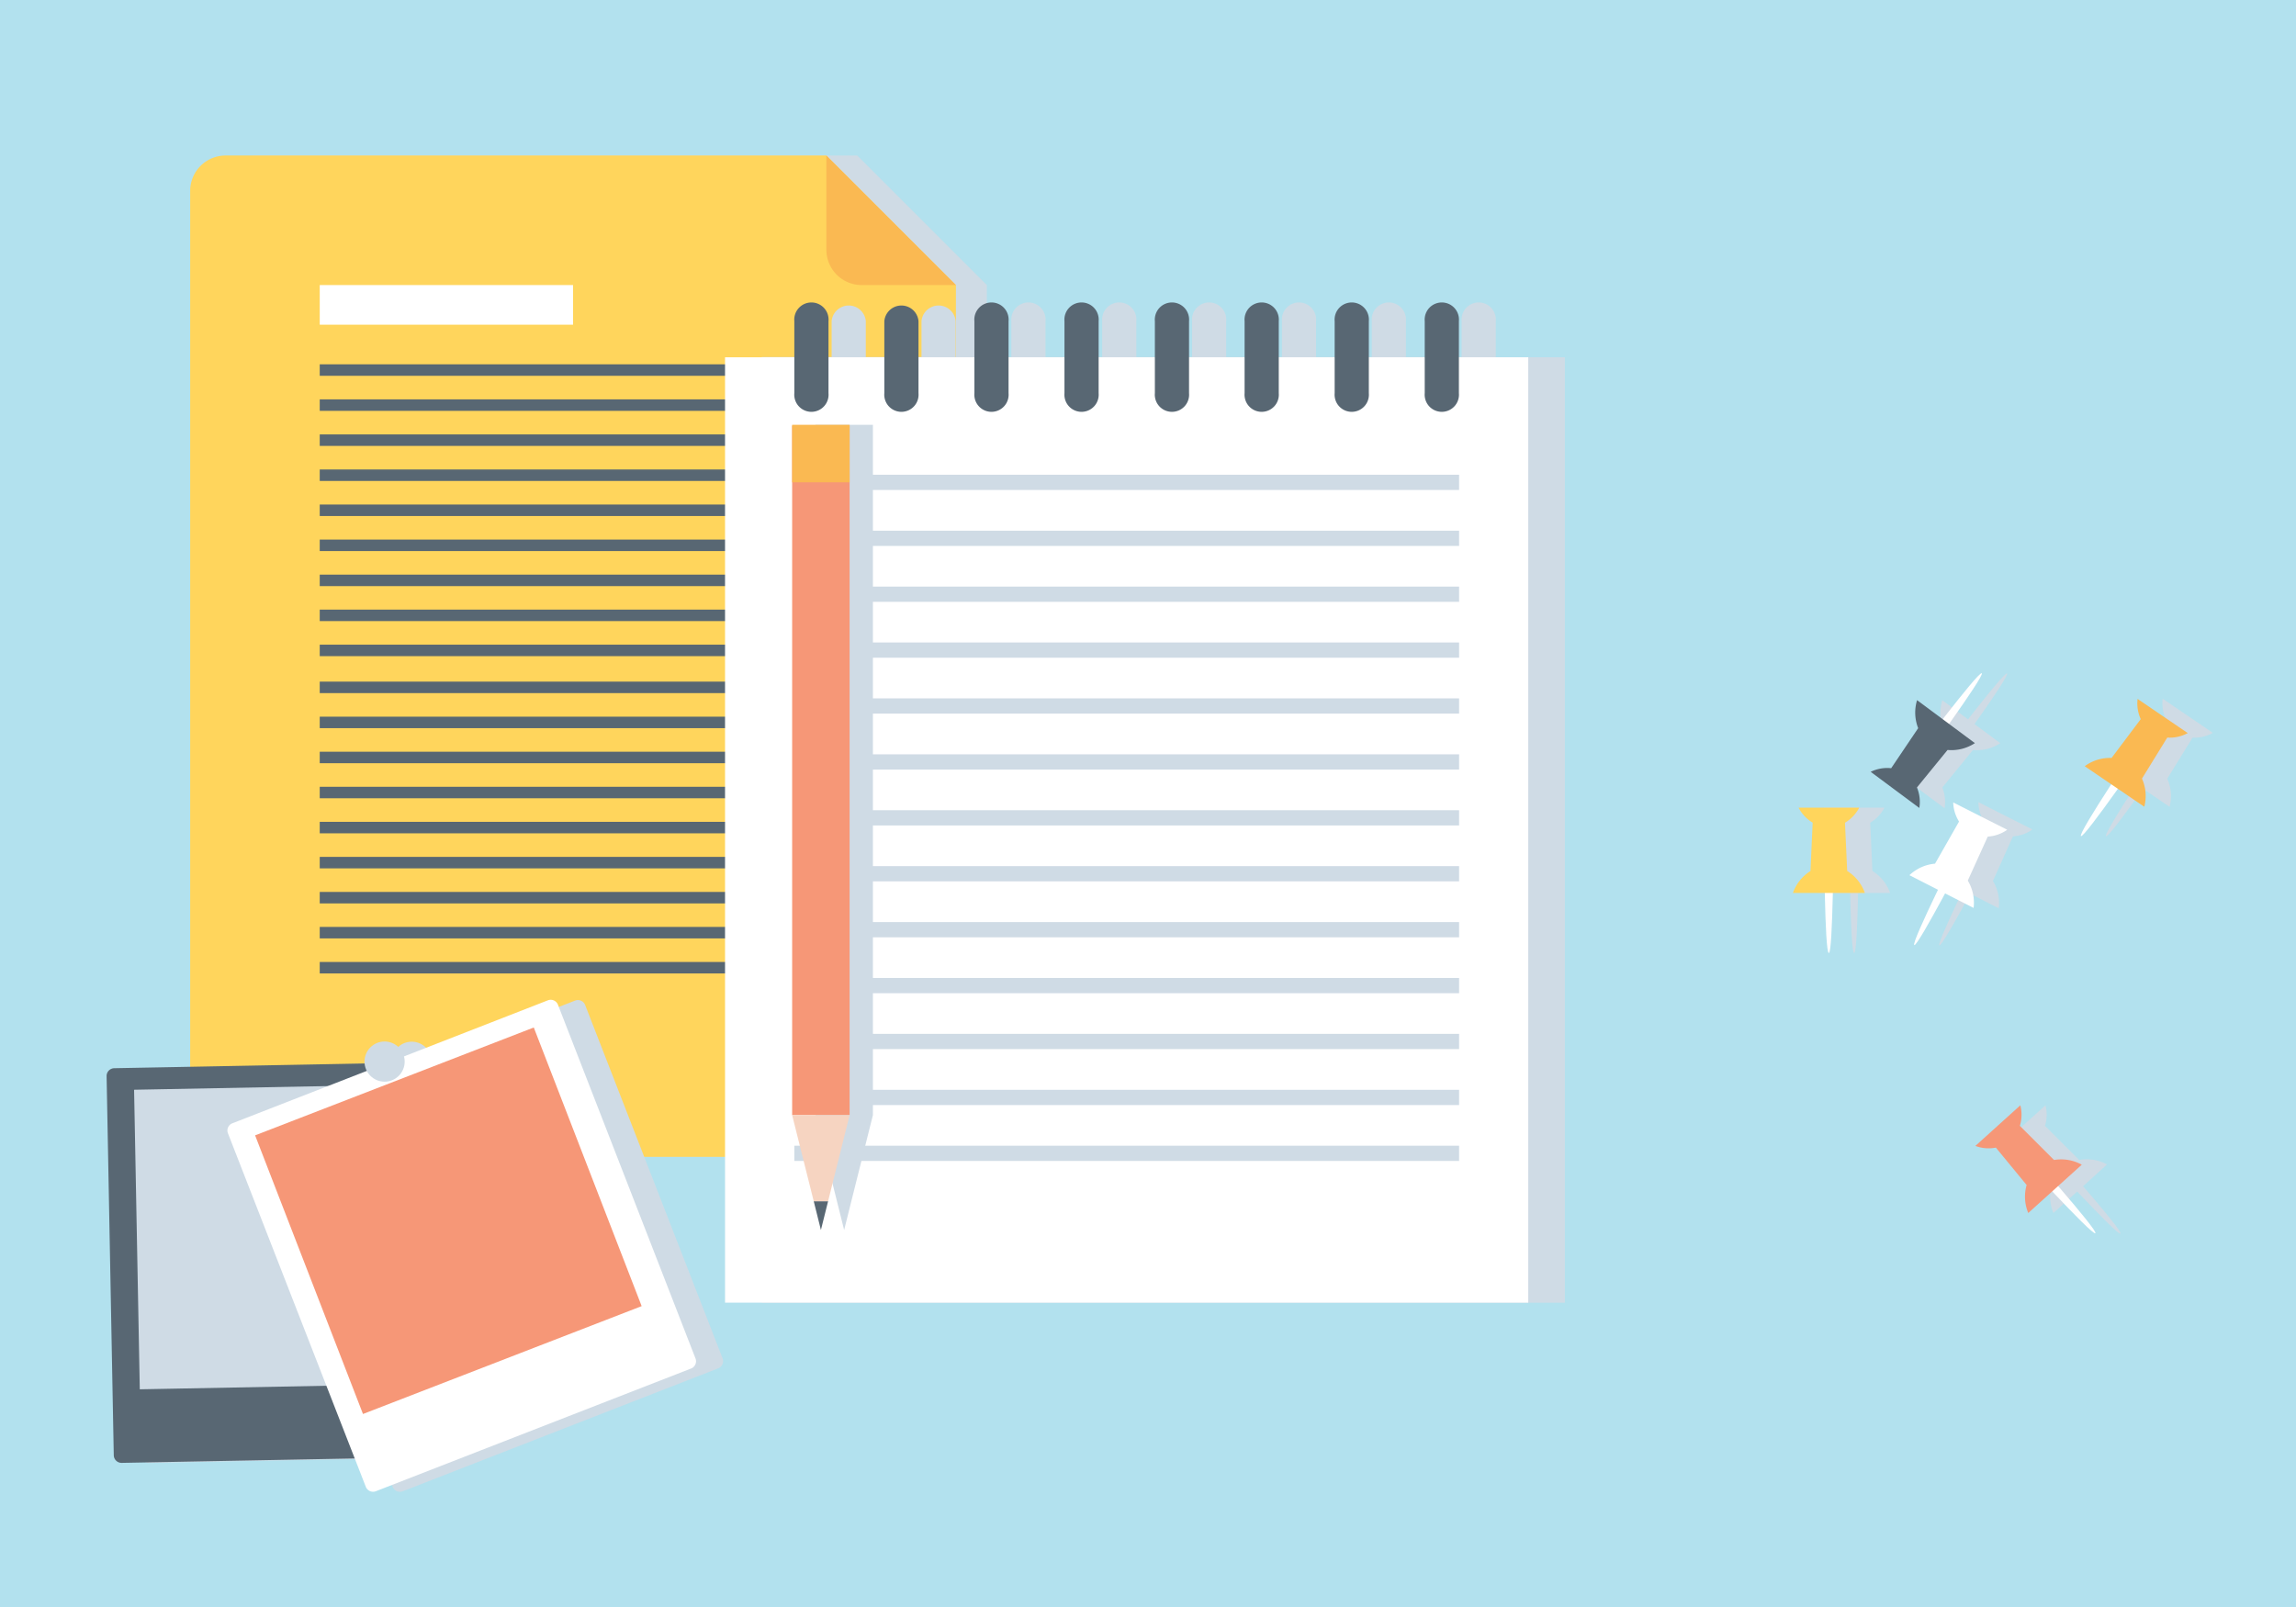 <svg xmlns="http://www.w3.org/2000/svg" viewBox="0 0 335.99 235.19"><defs><style>.cls-1{isolation:isolate;}.cls-2{fill:#b2e1ee;}.cls-3,.cls-8{fill:#cfdbe5;}.cls-11,.cls-3{mix-blend-mode:multiply;}.cls-4{fill:#ffd55c;}.cls-5{fill:#fab952;}.cls-6{fill:#586773;}.cls-7{fill:#fff;}.cls-9{fill:#f69777;}.cls-10{fill:#f6d4c1;}</style></defs><title>blank_papers</title><g class="cls-1"><g id="Objects"><rect id="background" class="cls-2" width="335.99" height="235.19"/><g id="paper"><path class="cls-3" d="M125.45,22.76H37.51a5.18,5.18,0,0,0-5.17,5.17V164.14a5.17,5.17,0,0,0,5.17,5.17H139.24a5.17,5.17,0,0,0,5.17-5.17V41.72Z" transform="translate(0)"/><path class="cls-4" d="M139.89,41.72V164.14a5.17,5.17,0,0,1-5.17,5.17H33a5.17,5.17,0,0,1-5.17-5.17V27.93A5.18,5.18,0,0,1,33,22.76h87.93Z" transform="translate(0)"/><path class="cls-5" d="M139.89,41.72H126.1a5.17,5.17,0,0,1-5.17-5.17V22.76Z" transform="translate(0)"/><rect class="cls-6" x="46.79" y="58.45" width="74.14" height="1.68"/><rect class="cls-6" x="46.79" y="63.58" width="74.14" height="1.68"/><rect class="cls-7" x="46.79" y="41.72" width="37.07" height="5.8"/><rect class="cls-6" x="46.79" y="53.32" width="74.14" height="1.68"/><rect class="cls-6" x="46.79" y="94.35" width="74.14" height="1.68"/><rect class="cls-6" x="46.79" y="89.22" width="74.14" height="1.68"/><rect class="cls-6" x="46.79" y="84.1" width="74.14" height="1.68"/><rect class="cls-6" x="46.79" y="78.97" width="74.14" height="1.68"/><rect class="cls-6" x="46.79" y="73.84" width="74.14" height="1.68"/><rect class="cls-6" x="46.79" y="68.71" width="74.14" height="1.68"/><rect class="cls-6" x="46.79" y="104.89" width="74.14" height="1.68"/><rect class="cls-6" x="46.79" y="110.02" width="74.14" height="1.68"/><rect class="cls-6" x="46.79" y="99.76" width="74.14" height="1.68"/><rect class="cls-6" x="46.79" y="140.79" width="74.14" height="1.68"/><rect class="cls-6" x="46.79" y="135.66" width="74.14" height="1.68"/><rect class="cls-6" x="46.79" y="130.54" width="74.14" height="1.68"/><rect class="cls-6" x="46.79" y="125.41" width="74.14" height="1.68"/><rect class="cls-6" x="46.79" y="120.28" width="74.14" height="1.68"/><rect class="cls-6" x="46.79" y="115.15" width="74.14" height="1.68"/></g><g id="notes"><path class="cls-3" d="M218.89,52.29V47a2.51,2.51,0,1,0-5,0v5.25h-8.15V47a2.51,2.51,0,1,0-5,0v5.25h-8.15V47a2.51,2.51,0,1,0-5,0v5.25h-8.15V47a2.51,2.51,0,1,0-5,0v5.25h-8.15V47a2.51,2.51,0,1,0-5,0v5.25H153V47a2.51,2.51,0,1,0-5,0v5.25h-8.15V47a2.51,2.51,0,0,0-5,0v5.25h-8.15V47a2.51,2.51,0,0,0-5,0v5.25H111.49V190.66H229V52.29Z" transform="translate(0)"/><rect class="cls-7" x="106.1" y="52.29" width="117.54" height="138.36"/><path class="cls-6" d="M116.24,47V57.54a2.51,2.51,0,1,0,5,0V47a2.51,2.51,0,1,0-5,0Z" transform="translate(0)"/><path class="cls-6" d="M129.41,47V57.54a2.51,2.51,0,1,0,5,0V47a2.51,2.51,0,0,0-5,0Z" transform="translate(0)"/><path class="cls-6" d="M142.59,47V57.54a2.51,2.51,0,1,0,5,0V47a2.51,2.51,0,1,0-5,0Z" transform="translate(0)"/><path class="cls-6" d="M155.77,47V57.54a2.51,2.51,0,1,0,5,0V47a2.51,2.51,0,1,0-5,0Z" transform="translate(0)"/><path class="cls-6" d="M169,47V57.54a2.51,2.51,0,1,0,5,0V47a2.51,2.51,0,1,0-5,0Z" transform="translate(0)"/><path class="cls-6" d="M182.13,47V57.54a2.51,2.51,0,1,0,5,0V47a2.51,2.51,0,1,0-5,0Z" transform="translate(0)"/><path class="cls-6" d="M195.31,47V57.54a2.51,2.51,0,1,0,5,0V47a2.51,2.51,0,1,0-5,0Z" transform="translate(0)"/><path class="cls-6" d="M208.49,47V57.54a2.51,2.51,0,1,0,5,0V47a2.51,2.51,0,1,0-5,0Z" transform="translate(0)"/><rect class="cls-8" x="116.24" y="69.48" width="97.28" height="2.23"/><rect class="cls-8" x="116.24" y="77.67" width="97.28" height="2.23"/><rect class="cls-8" x="116.24" y="85.85" width="97.28" height="2.23"/><rect class="cls-8" x="116.24" y="94.03" width="97.28" height="2.23"/><rect class="cls-8" x="116.24" y="102.21" width="97.28" height="2.23"/><rect class="cls-8" x="116.24" y="110.4" width="97.28" height="2.23"/><rect class="cls-8" x="116.24" y="118.58" width="97.28" height="2.23"/><rect class="cls-8" x="116.24" y="126.76" width="97.28" height="2.23"/><rect class="cls-8" x="116.24" y="134.95" width="97.28" height="2.23"/><rect class="cls-8" x="116.24" y="143.13" width="97.28" height="2.23"/><rect class="cls-8" x="116.24" y="151.31" width="97.28" height="2.23"/><rect class="cls-8" x="116.24" y="159.5" width="97.28" height="2.23"/><rect class="cls-8" x="116.24" y="167.68" width="97.28" height="2.23"/></g><g id="pencil"><polygon class="cls-3" points="127.74 62.29 127.74 62.17 119.33 62.17 119.33 62.29 119.33 163.2 122.48 175.81 123.53 180.02 124.58 175.81 127.74 163.2 127.74 62.29 127.74 62.29"/><g id="pencil-2" data-name="pencil"><polygon class="cls-9" points="120.13 62.29 115.92 62.29 115.92 163.2 120.13 163.2 124.33 163.2 124.33 62.29 120.13 62.29"/><polygon class="cls-6" points="120.13 180.02 121.18 175.81 119.08 175.81 120.13 180.02"/><polygon class="cls-10" points="121.18 175.81 124.33 163.2 115.92 163.2 119.08 175.81 121.18 175.81"/><rect class="cls-5" x="115.92" y="62.17" width="8.41" height="8.42"/></g></g><g id="pictures"><path class="cls-3" d="M105.75,198.82,85.63,147.09a1.14,1.14,0,0,0-1.47-.65l-21.07,8.2a2.94,2.94,0,0,0-5.78.74c0,.09,0,.17,0,.26l-36.65.7a1.14,1.14,0,0,0-1.11,1.16L20.62,213a1.14,1.14,0,0,0,1.16,1.11l34.06-.65,1.62,4.15a1.14,1.14,0,0,0,1.47.65l46.18-18A1.14,1.14,0,0,0,105.75,198.82Z" transform="translate(0)"/><path class="cls-6" d="M68.46,212a1.14,1.14,0,0,1-1.11,1.16l-49.54.94A1.14,1.14,0,0,1,16.65,213l-1.05-55.5a1.14,1.14,0,0,1,1.11-1.16l49.54-.94a1.14,1.14,0,0,1,1.16,1.11Z" transform="translate(0)"/><rect class="cls-8" x="20.03" y="159.07" width="43.85" height="43.85" transform="translate(-3.43 0.83) rotate(-1.09)"/><path class="cls-7" d="M101.78,198.82a1.14,1.14,0,0,1-.65,1.47L55,218.25a1.14,1.14,0,0,1-1.47-.65L33.36,165.87A1.13,1.13,0,0,1,34,164.4l46.18-18a1.14,1.14,0,0,1,1.47.65Z" transform="translate(0)"/><rect class="cls-9" x="44.28" y="156.92" width="43.85" height="43.85" transform="matrix(0.93, -0.36, 0.36, 0.93, -60.34, 36.17)"/><circle class="cls-8" cx="56.28" cy="155.37" r="2.94"/></g><g id="pins"><g class="cls-11"><path class="cls-8" d="M274,127.47l-.32-7.06a5.52,5.52,0,0,0,2.08-2.2h-8.87a5.51,5.51,0,0,0,2.06,2.19l-.32,7.08a6.23,6.23,0,0,0-2.57,3.21h4.69c.1,4.3.27,8.79.58,8.79s.49-4.49.58-8.79h4.69A6.25,6.25,0,0,0,274,127.47Z" transform="translate(0)"/><path class="cls-8" d="M294.57,122.4a5.49,5.49,0,0,0,2.85-1l-7.9-4a5.53,5.53,0,0,0,.84,2.89l-3.51,6.16a6.24,6.24,0,0,0-3.75,1.69l4.18,2.13c-1.87,3.87-3.75,8-3.48,8.1s2.47-3.78,4.51-7.57l4.18,2.13a6.24,6.24,0,0,0-.85-4Z" transform="translate(0)"/><path class="cls-8" d="M284.23,115.26l4.48-5.49a6.24,6.24,0,0,0,4-1l-3.77-2.8c2.49-3.51,5-7.22,4.77-7.4s-3.07,3.32-5.71,6.71l-3.77-2.8a6.23,6.23,0,0,0,.16,4.13l-3.95,5.86a5.5,5.5,0,0,0-3,.53l7.12,5.29A5.53,5.53,0,0,0,284.23,115.26Z" transform="translate(0)"/><path class="cls-8" d="M308.34,170.42a6.24,6.24,0,0,0-4.08-.65l-5-5a5.51,5.51,0,0,0,.07-3l-6.58,5.94a5.52,5.52,0,0,0,3,.25l4.5,5.47a6.23,6.23,0,0,0,.24,4.1l3.48-3.14c3,3.13,6.09,6.35,6.32,6.14s-2.65-3.66-5.46-6.92Z" transform="translate(0)"/><path class="cls-8" d="M323.82,107.26l-7.34-5a5.53,5.53,0,0,0,.47,3l-4.25,5.67a6.23,6.23,0,0,0-3.93,1.21l3.88,2.64c-2.34,3.61-4.72,7.42-4.46,7.6s2.93-3.44,5.42-6.94l3.88,2.64a6.24,6.24,0,0,0-.34-4.12l3.7-6A5.5,5.5,0,0,0,323.82,107.26Z" transform="translate(0)"/></g><path class="cls-7" d="M267.63,139.48c.6,0,.69-16.52.69-16.52h-1.38S267,139.48,267.63,139.48Z" transform="translate(0)"/><path class="cls-4" d="M270.31,127.47l-.32-7.06a5.52,5.52,0,0,0,2.08-2.2H263.2a5.51,5.51,0,0,0,2.06,2.19l-.32,7.08a6.23,6.23,0,0,0-2.57,3.21H272.9A6.25,6.25,0,0,0,270.31,127.47Z" transform="translate(0)"/><path class="cls-7" d="M280.13,138.32c.53.27,8.12-14.4,8.12-14.4l-1.23-.63S279.6,138,280.13,138.32Z" transform="translate(0)"/><path class="cls-7" d="M286.68,120.24l-3.51,6.16a6.24,6.24,0,0,0-3.75,1.69l9.39,4.79a6.24,6.24,0,0,0-.85-4l2.92-6.44a5.5,5.5,0,0,0,2.85-1l-7.9-4A5.53,5.53,0,0,0,286.68,120.24Z" transform="translate(0)"/><path class="cls-7" d="M279.61,111.38l1.11.82s9.77-13.32,9.29-13.67S279.61,111.38,279.61,111.38Z" transform="translate(0)"/><path class="cls-6" d="M280.7,106.57l-3.95,5.86a5.5,5.5,0,0,0-3,.53l7.12,5.29a5.53,5.53,0,0,0-.35-3l4.48-5.49a6.23,6.23,0,0,0,4-1l-8.46-6.29A6.23,6.23,0,0,0,280.7,106.57Z" transform="translate(0)"/><path class="cls-7" d="M295.05,168.69s11.14,12.2,11.58,11.8-10.55-12.72-10.55-12.72Z" transform="translate(0)"/><path class="cls-9" d="M300.58,169.77l-5-5a5.51,5.51,0,0,0,.07-3l-6.58,5.94a5.52,5.52,0,0,0,3,.25l4.5,5.47a6.23,6.23,0,0,0,.24,4.1l7.83-7.07A6.24,6.24,0,0,0,300.58,169.77Z" transform="translate(0)"/><path class="cls-7" d="M304.52,122.37c.49.34,9.85-13.27,9.85-13.27l-1.14-.78S304,122,304.52,122.37Z" transform="translate(0)"/><path class="cls-5" d="M313.27,105.25,309,110.93a6.23,6.23,0,0,0-3.93,1.21l8.72,5.93a6.24,6.24,0,0,0-.34-4.12l3.7-6a5.5,5.5,0,0,0,3-.66l-7.34-5A5.53,5.53,0,0,0,313.27,105.25Z" transform="translate(0)"/></g></g></g></svg>